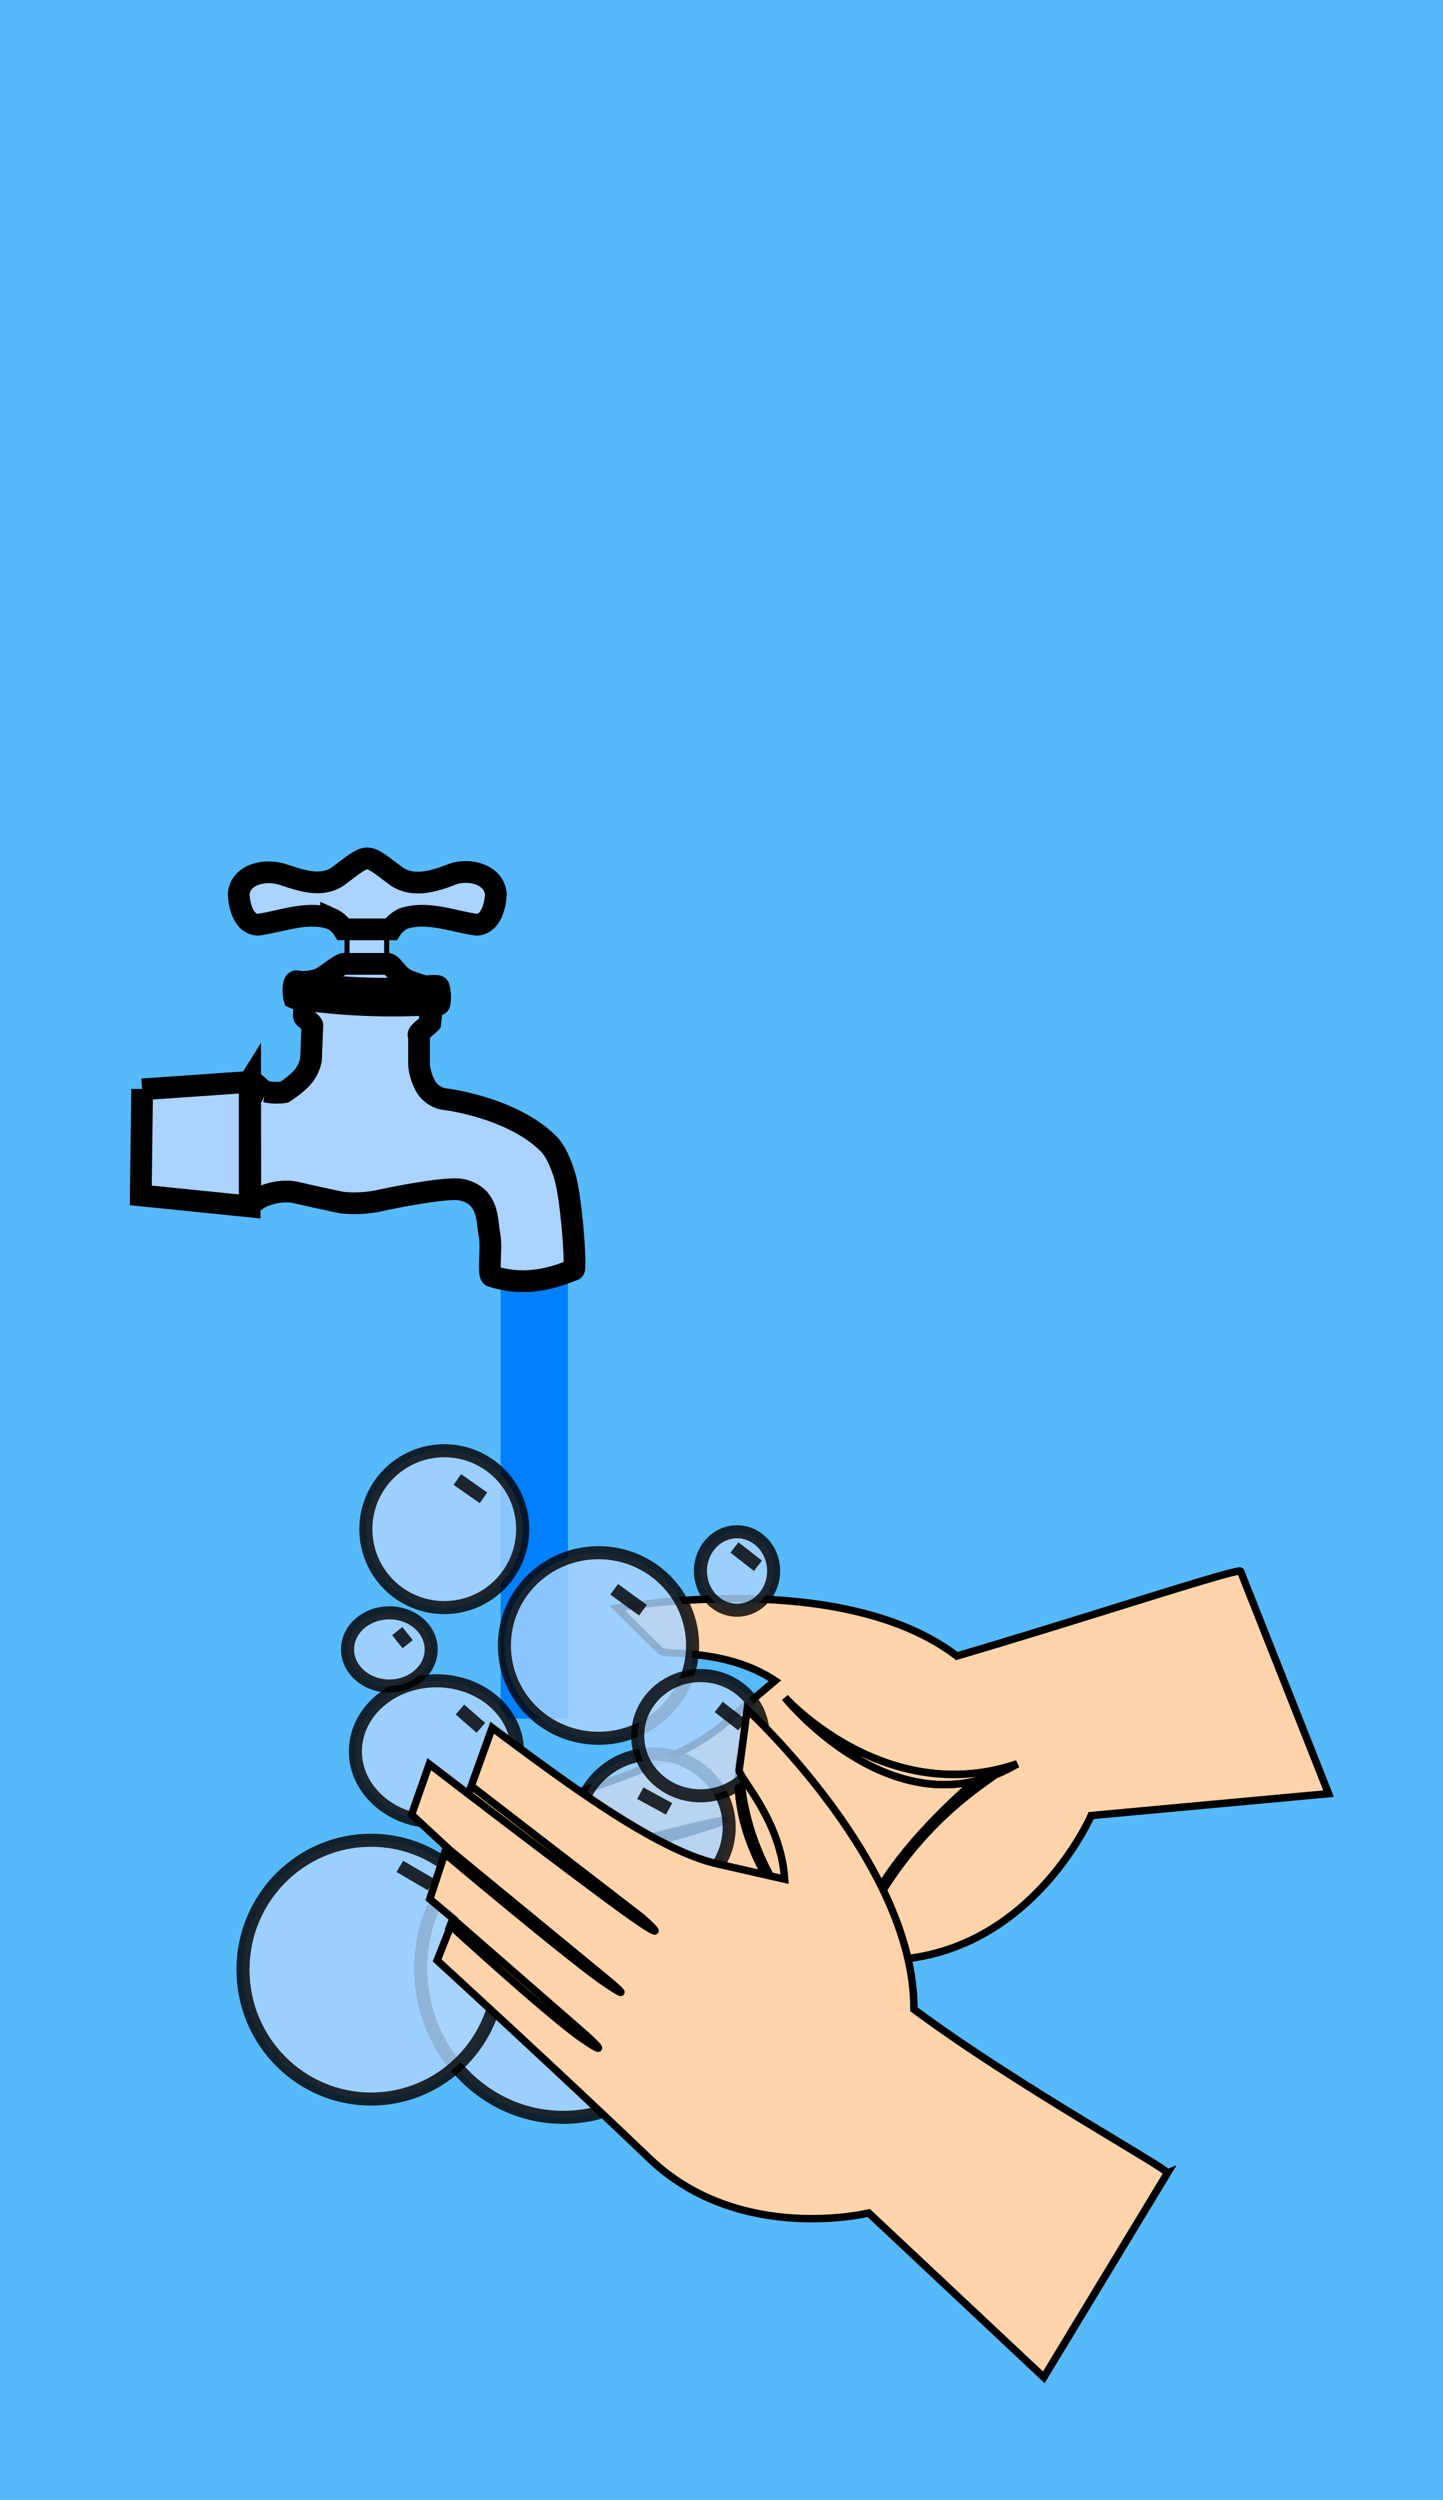 <svg id="Layer_1" data-name="Layer 1" xmlns="http://www.w3.org/2000/svg" xmlns:xlink="http://www.w3.org/1999/xlink" viewBox="0 0 193.21 334.71"><defs><style>.cls-1,.cls-3{fill:none;}.cls-10,.cls-2,.cls-9{fill:#aad4ff;}.cls-10,.cls-2,.cls-3,.cls-6,.cls-8,.cls-9{stroke:#000;}.cls-2,.cls-3{stroke-width:5px;isolation:isolate;opacity:0.82;}.cls-4{fill:#56b9f9;}.cls-5{fill:#007fff;}.cls-6,.cls-8{fill:#ffd4aa;}.cls-7{clip-path:url(#clip-path);}.cls-9{stroke-width:2.91px;fill-rule:evenodd;}.cls-10{stroke-miterlimit:10;stroke-width:0.67px;}</style><clipPath id="clip-path" transform="translate(-194.89 -146.29)"><rect class="cls-1" x="196.06" y="317.31" width="225.6" height="169.2"/></clipPath><symbol id="a" data-name="a" viewBox="0 0 208 260"><ellipse class="cls-2" cx="138.5" cy="183" rx="36" ry="35.5"/><line class="cls-3" x1="144.5" y1="204.5" x2="155.5" y2="196.5"/><ellipse class="cls-2" cx="125" cy="59.5" rx="54.5" ry="57"/><ellipse class="cls-2" cx="76.5" cy="142.5" rx="31" ry="27"/><ellipse class="cls-2" cx="159.5" cy="113.5" rx="29" ry="28"/><line class="cls-3" x1="85.5" y1="158.5" x2="93.5" y2="151.5"/><line class="cls-3" x1="154.5" y1="126.5" x2="165.5" y2="120.5"/><circle class="cls-2" cx="79.5" cy="227.5" r="30"/><ellipse class="cls-2" cx="51.5" cy="59" rx="49" ry="49.5"/><ellipse class="cls-2" cx="191.5" cy="211.5" rx="14" ry="15"/><ellipse class="cls-2" cx="58.5" cy="181.5" rx="16" ry="14"/><ellipse class="cls-2" cx="177.5" cy="148.5" rx="24" ry="23"/><line class="cls-3" x1="84.5" y1="246.5" x2="94.5" y2="239.5"/><line class="cls-3" x1="190.5" y1="220.5" x2="199.5" y2="213.5"/><line class="cls-3" x1="184.5" y1="159.5" x2="193.5" y2="152.5"/><line class="cls-3" x1="61.5" y1="188.5" x2="65.5" y2="183.5"/><line class="cls-3" x1="62.5" y1="98.5" x2="74.5" y2="91.5"/><line class="cls-3" x1="168.5" y1="80.5" x2="170.5" y2="71.5"/></symbol></defs><rect class="cls-4" width="193.21" height="334.71"/><rect class="cls-5" x="67.04" y="168.09" width="9" height="62"/><path class="cls-6" d="M361,356.67c-.07-.59-21.23,6.43-38,11.34-15.56-11.89-45.47-6.42-45.47-6.42l5.8,5.73c.67.66,8.69-.43,15.33,4l-7.1,6c-4.92,4.14-14.76,7.61-24,10.43-3,.93-6,1.79-8.73,2.57l5.15,7.91-6.36,1.73,3.93,6,6.33-1.12,4.17,6,4-.92,3.09,5.09s21.85-4,38.32-6.64,23.53-19,23.53-19l31.79-2.93L361,356.67Zm-97,41.5c42.72-11.74,31.49-9.72-.62-1l.62,1Zm4.39,7.34c41.92-9.51,30.95-8.21-.49-.7l.49.7Zm8.21,5.19c32.77-6,30.33-7.24-.49-.81l.49.81ZM300,373.58s14.82,18.49,31.09,8.87C313.38,388.43,300,373.58,300,373.58Zm-6,8.11c-.18,10,4.79,19,11.64,26C299.55,402.3,292.3,391.78,294,381.69Zm32.78,3.2a4.34,4.34,0,0,1-1.84.33s-12.22,10.33-14.4,18.8a50.22,50.22,0,0,1,16.24-19.13Z" transform="translate(-194.89 -146.29)"/><path class="cls-6" d="M300,373.57s14.82,18.5,31.09,8.88C313.38,388.42,300,373.57,300,373.57Zm-6,8.11c-.18,10,4.79,19,11.65,26C299.55,402.3,292.31,391.78,294,381.68Zm32.78,3.21a4.53,4.53,0,0,1-1.84.33s-12.22,10.32-14.4,18.8a50.22,50.22,0,0,1,16.24-19.13Z" transform="translate(-194.89 -146.29)"/><g class="cls-7"><use width="208" height="260" transform="matrix(0.35, 0, 0, -0.35, 31.66, 284.36)" xlink:href="#a"/></g><path class="cls-8" d="M351.17,437.23c.42-.42-19.86-11.5-33.91-21.92.09-19.58-22.33-40.13-22.33-40.13l-1.07,8.09c-.13.93,5.59,6.67,6.09,14.62l-9.05-2.06c-6.26-1.42-15-7.17-22.78-12.81-2.59-1.87-5.07-3.72-7.33-5.41l-3.19,8.88-5.23-4L250,389.24l4.71,4.37-2.27,6.94,3.18,2.67-2.2,5.54s16.4,15,28.43,26.53,29.36,7.29,29.36,7.29l23.44,22,16.57-27.37ZM257.6,386.49s18.5,14.19,22.95,17.17.26-.67.26-.67L258,385.41l-.39,1.08Zm-3.2,7.93s17.16,14.44,21.6,17.42.23-.5.23-.5l-21.57-17.73-.26.81Zm.81,9.68S268.6,416.37,273,419.35s.27-.67.27-.67l-17.74-15.47-.36.89Z" transform="translate(-194.89 -146.29)"/><path class="cls-9" d="M213.92,292.1l-.18,14.24,14.58,1.48V291.14l-14.4,1Z" transform="translate(-194.89 -146.29)"/><path class="cls-10" d="M244,268.8h0c1.47,0,2.66,0,2.66,0V277h-5.31v-8.18S242.57,268.8,244,268.8Z" transform="translate(-194.89 -146.29)"/><path class="cls-9" d="M228.33,291.08c.89.06,1.29,1.05,2.13,1.36a7,7,0,0,0,2.49.08,13.53,13.53,0,0,0,1.94-1.49,5.08,5.08,0,0,0,1.64-2.87l.18-4.59c0-.23-1-1-1.11-1.15s.25-2.3-.11-2.26c-.41-.16-.61,0-1.21-.27-.14-.44-.22-2.33.36-2.22a5.68,5.68,0,0,0,2.68-.2c.67,0,3-2.13,3.63-2.13l5.88,0c.37,0,1.09,1,1.27,1.18.87,1.05,2,1.29,3.6,1.81.41.05,1.81-.2,1.93.09a4.8,4.8,0,0,1,.11,2.21c-.1.48-1,0-1.09.61a16.73,16.73,0,0,1-.15,2c-.84.86-1.85,1.4-1.5,1.75l0,3.92a7.37,7.37,0,0,0,.7,2.47,3.61,3.61,0,0,0,3,2.11c.1,0,8.61,1.12,13.41,5.72.4.39,1.3,1.15,2.31,4.23s1.64,12.7,1.31,12.84c-2.78,1.14-6.55,2.32-11,.87-.57-.18.05-3.84-.31-5.59s0-5.27-3.86-6c-1.62-.28-6.84.63-10.5,1.4a16.38,16.38,0,0,1-5.35.35c-.77-.15-5.49-1.18-6.36-1.4a7.64,7.64,0,0,0-3.8.39c-1.44.45-2.21,1.55-2.17,1.17s0-16.18,0-16.47Z" transform="translate(-194.89 -146.29)"/><path class="cls-9" d="M244,261.22c-.89,0-2.31,1.27-4,2.5-2.25,1.4-4.93.41-7.22-.34s-5.63-.14-5.93,2.57c.06,1.59.64,4.05,2.56,4.15,3.23-.44,6.56-1.88,9.82-.82a3.76,3.76,0,0,1,1.64,1.44h6.38a3.91,3.91,0,0,1,1.65-1.44c3.25-1.06,6.58.38,9.81.82,1.93-.1,2.51-2.56,2.57-4.15-.3-2.71-3.76-3.43-5.94-2.57s-5,1.74-7.22.34c-1.74-1.25-3.17-2.55-4.06-2.49Z" transform="translate(-194.89 -146.29)"/><path class="cls-9" d="M234.52,277.76a79.33,79.33,0,0,0,19.1.58" transform="translate(-194.89 -146.29)"/><path class="cls-9" d="M234.28,279.94a88.42,88.42,0,0,0,19.34.77" transform="translate(-194.89 -146.29)"/></svg>
